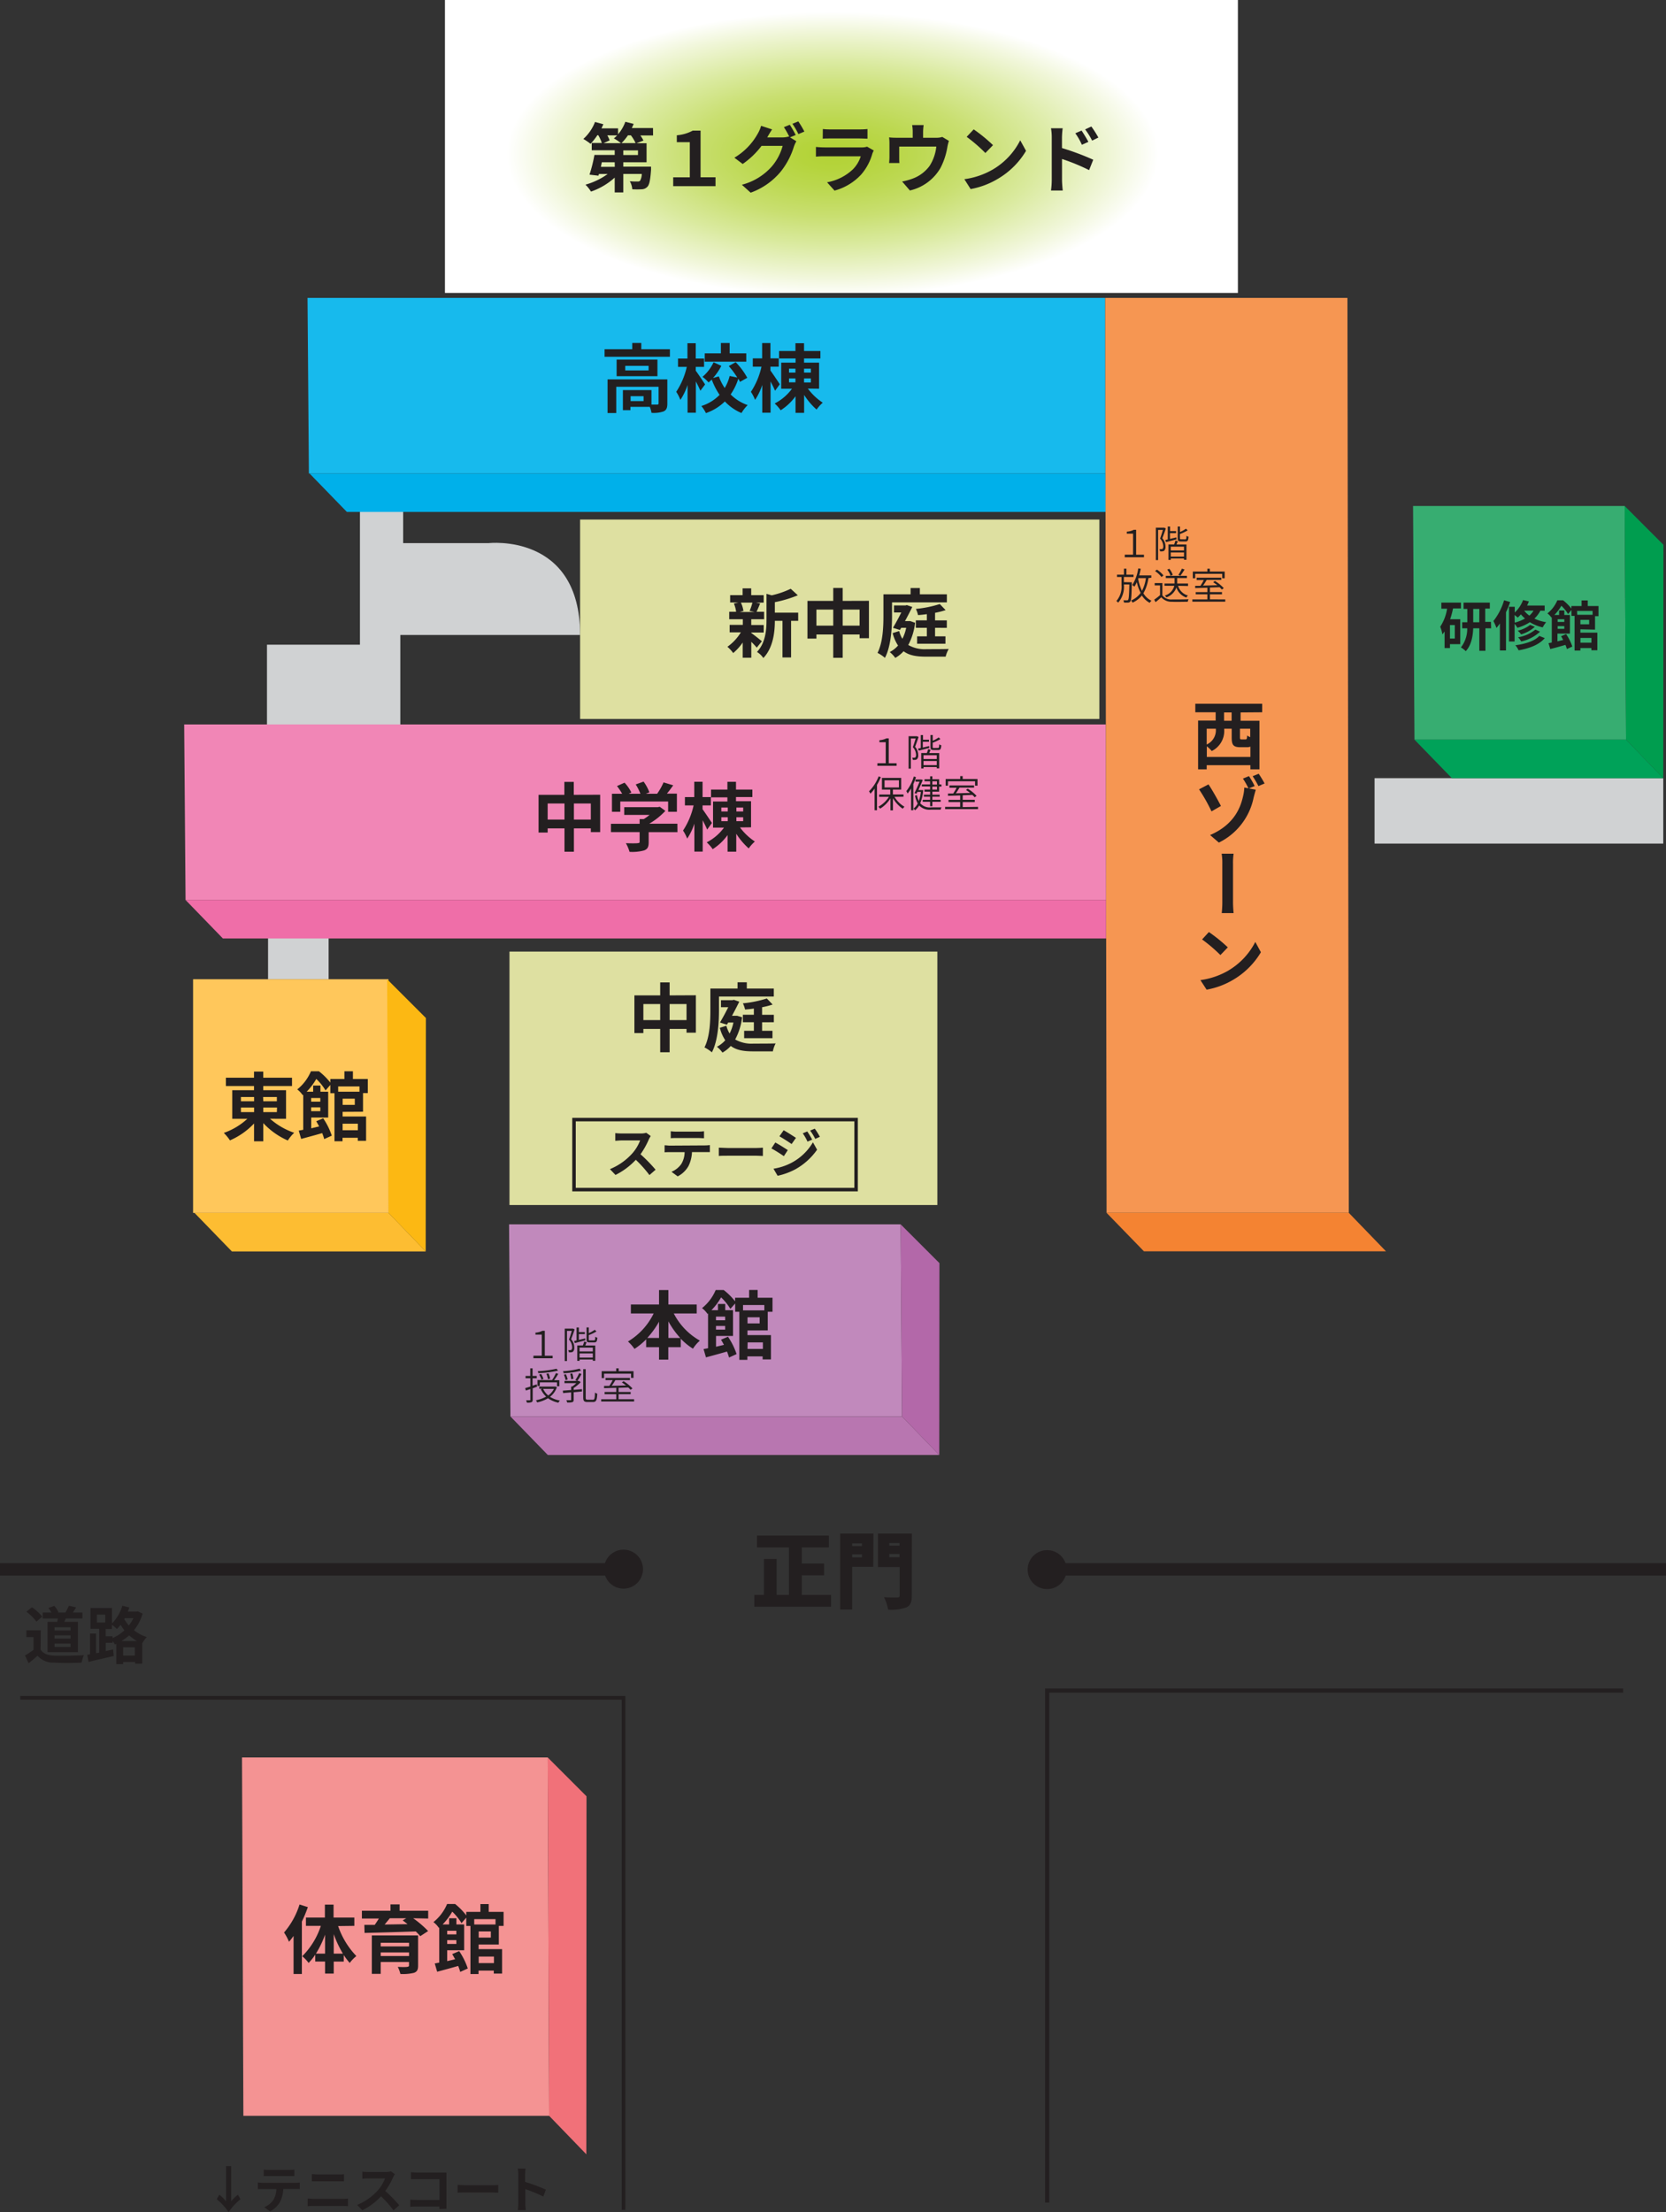 <svg id="Layer_1" data-name="Layer 1" xmlns="http://www.w3.org/2000/svg" xmlns:xlink="http://www.w3.org/1999/xlink" viewBox="0 0 401.06 532.5">
  <rect x="0" y="0" width="401.06" height="532.5" fill="#333333" stroke="none"/>
  <defs>
    <radialGradient id="radial-gradient" cx="442.75" cy="716.7" r="1" gradientTransform="matrix(78.41, 0, 0, -34.27, -34515.55, 24598.33)" gradientUnits="userSpaceOnUse">
      <stop offset="0" stop-color="#231f20"/>
      <stop offset="0" stop-color="#b2d235"/>
      <stop offset="0.1" stop-color="#b5d43c"/>
      <stop offset="0.25" stop-color="#bcd850"/>
      <stop offset="0.44" stop-color="#c9df71"/>
      <stop offset="0.64" stop-color="#daea9f"/>
      <stop offset="0.86" stop-color="#f0f6d8"/>
      <stop offset="1" stop-color="#fff"/>
    </radialGradient>
  </defs>
  <title>all</title>
  <g id="others">
    <line y1="377.76" x2="153.39" y2="377.76" style="fill: none;stroke: #231f20;stroke-miterlimit: 10;stroke-width: 3px"/>
    <path d="M1032.12,521.76a4.69,4.69,0,1,1-4.69-4.69,4.69,4.69,0,0,1,4.69,4.69" transform="translate(-775.35 -143.94)" style="fill: #231f20"/>
    <polyline points="150.1 531.93 150.1 510.36 150.1 408.68 4.88 408.68" style="fill: none;stroke: #231f20;stroke-miterlimit: 10;stroke-width: 0.885px"/>
    <polyline points="252.09 530.17 252.09 406.93 390.74 406.93" style="fill: none;stroke: #231f20;stroke-miterlimit: 10;stroke-width: 0.998px"/>
    <path d="M839.62,318.45V299.12H862V258.3l10.4,0v16.38h20.53S915,272.1,915,296.78H871.72v21.63" transform="translate(-775.35 -143.94)" style="fill: #d0d2d3"/>
    <rect x="64.53" y="221.71" width="14.58" height="14.02" style="fill: #d0d2d3"/>
    <rect x="330.9" y="187.31" width="69.5" height="15.75" style="fill: #d0d2d3"/>
    <line x1="251.55" y1="377.76" x2="401.06" y2="377.76" style="fill: none;stroke: #231f20;stroke-miterlimit: 10;stroke-width: 3px"/>
    <path d="M930.14,521.65a4.69,4.69,0,1,1-4.69-4.69,4.69,4.69,0,0,1,4.69,4.69" transform="translate(-775.35 -143.94)" style="fill: #231f20"/>
  </g>
  <a xlink:href="/area/junior">
    <g id="junior">
      <polygon points="266.27 216.63 44.67 216.63 44.34 174.38 266.21 174.38 266.27 216.63" style="fill: #f186b6"/>
      <polygon points="266.27 225.9 53.66 225.9 44.66 216.62 266.27 216.62 266.27 225.9" style="fill: #ef6ea8"/>
    </g>
  </a>
  <a xlink:href="/area/senior">
    <g id="senior">
      <polygon points="266.11 113.96 74.36 113.96 74.03 71.71 266.05 71.71 266.11 113.96" style="fill: #17baed"/>
      <polygon points="266.13 123.23 83.51 123.23 74.51 113.96 266.11 113.96 266.13 123.23" style="fill: #00b0ea"/>
    </g>
  </a>
  <a xlink:href="/area/west">
    <g id="west">
      <polygon points="324.7 291.93 266.39 291.93 266.06 71.71 324.37 71.71 324.7 291.93" style="fill: #f69652"/>
      <polygon points="333.65 301.2 275.38 301.2 266.38 291.93 324.69 291.93 333.65 301.2" style="fill: #f48332"/>
    </g>
  </a>
  <a xlink:href="/area/courtyards">
    <g id="courtyards">
      <rect x="122.65" y="229.06" width="103" height="61" style="fill: #dee0a1"/>
      <rect x="139.65" y="125.06" width="125" height="48" style="fill: #dee0a1"/>
    </g>
  </a>
  <a xlink:href="/area/east">
    <g id="east">
      <rect x="46.48" y="235.71" width="47.04" height="56.24" style="fill: #ffc75b"/>
      <polygon points="102.48 301.23 55.82 301.23 46.82 291.95 93.53 291.95 102.48 301.23" style="fill: #fdbd32"/>
      <polygon points="102.48 301.23 93.53 291.96 93.19 235.71 102.53 245.04 102.48 301.23" style="fill: #fcb813"/>
    </g>
  </a>
  <a xlink:href="/area/gym">
    <g id="gym">
      <polygon points="132.19 509.29 58.59 509.29 58.26 423.04 131.86 423.04 132.19 509.29" style="fill: #f49393"/>
      <polygon points="141.15 518.56 132.19 509.29 131.86 423.04 141.19 432.38 141.15 518.56" style="fill: #f17179"/>
    </g>
  </a>
  <a xlink:href="/area/auditorium">
    <g id="auditorium">
      <polygon points="217.15 340.96 122.88 340.96 122.55 294.71 216.82 294.71 217.15 340.96" style="fill: #c189bc"/>
      <polygon points="226.11 350.23 131.88 350.23 122.88 340.96 217.15 340.96 226.11 350.23" style="fill: #b876b0"/>
      <polygon points="226.11 350.23 217.15 340.96 216.82 294.71 226.15 304.04 226.11 350.23" style="fill: #b368a9"/>
    </g>
  </a>
  <a xlink:href="/area/1g">
    <rect id="_1g" data-name="1g" x="107.11" width="190.89" height="70.51" style="fill: url(#radial-gradient)"/>
  </a>
  <a xlink:href="/area/training-hall">
    <g id="training-hall">
      <polygon points="391.44 178.04 340.51 178.04 340.17 121.79 391.11 121.79 391.44 178.04" style="fill: #37ad71"/>
      <polygon points="400.4 187.31 349.51 187.31 340.51 178.04 391.44 178.04 400.4 187.31" style="fill: #00a259"/>
      <polygon points="400.4 187.31 391.44 178.04 391.11 121.79 400.44 131.13 400.4 187.31" style="fill: #009d4f"/>
    </g>
  </a>
  <g id="words">
    <polygon points="200.06 383.91 200.06 386.75 181.59 386.75 181.59 383.91 183.91 383.91 183.91 375.25 186.96 375.25 186.96 383.91 189.92 383.91 189.92 372.47 182.23 372.47 182.23 369.63 199.54 369.63 199.54 372.47 193.02 372.47 193.02 376.35 198.38 376.35 198.38 379.19 193.02 379.19 193.02 383.91 200.06 383.91" style="fill: #231f20"/>
    <path d="M985.57,521.09h-5.08v10.28h-2.88V513.09h8Zm-5.08-5h2.36v-.64h-2.36Zm2.36,2h-2.36v.72h2.36Zm12,9.9c0,1.6-.32,2.4-1.3,2.86a10.67,10.67,0,0,1-4.4.54,11.2,11.2,0,0,0-1-3c1.2.1,2.76.08,3.2.08s.58-.14.58-.54v-6.78h-5.22v-8.06h8.16ZM989.43,516h2.46v-.64h-2.46Zm2.46,2h-2.46v.78h2.46Z" transform="translate(-775.35 -143.94)" style="fill: #231f20"/>
    <path d="M831,673.83a8,8,0,0,1,1.64-1.6l.6,1.08a14.14,14.14,0,0,0-2.86,3.13,14.14,14.14,0,0,0-2.85-3.13l.6-1.08a8,8,0,0,1,1.64,1.6v-8.48H831Z" transform="translate(-775.35 -143.94)" style="fill: #231f20"/>
    <path d="M846.43,669.37a9.25,9.25,0,0,0,1.09-.07v1.56c-.3,0-.76,0-1.09,0h-2.89a7.62,7.62,0,0,1-.77,3.08,5.75,5.75,0,0,1-2.41,2.3l-1.4-1a5,5,0,0,0,2.17-1.72,5.16,5.16,0,0,0,.74-2.65h-3.3c-.35,0-.82,0-1.15,0v-1.57c.36,0,.78.07,1.15.07Zm-6.32-1.64c-.42,0-.92,0-1.28,0v-1.55a8.78,8.78,0,0,0,1.27.08h4.82a9.22,9.22,0,0,0,1.29-.08v1.55c-.42,0-.87,0-1.29,0Z" transform="translate(-775.35 -143.94)" style="fill: #231f20"/>
    <path d="M849.43,673.15c.47,0,1,.08,1.5.08h6.88a12.16,12.16,0,0,0,1.32-.08V675a12.75,12.75,0,0,0-1.32-.07h-6.88c-.47,0-1.06,0-1.5.07Zm1-5.87c.43,0,1,.07,1.4.07h5c.48,0,1,0,1.33-.07V669c-.35,0-.91,0-1.33,0h-5c-.46,0-1,0-1.41,0Z" transform="translate(-775.35 -143.94)" style="fill: #231f20"/>
    <path d="M870.4,667.29a5.67,5.67,0,0,0-.42.74,17.59,17.59,0,0,1-1.88,3.3,33.38,33.38,0,0,1,3.35,3.43L870.08,676a27.33,27.33,0,0,0-3-3.39,15.82,15.82,0,0,1-4.51,3.37l-1.24-1.3a13.59,13.59,0,0,0,4.92-3.44,9.26,9.26,0,0,0,1.79-2.94H864c-.5,0-1.16.07-1.42.08v-1.7a13.41,13.41,0,0,0,1.42.08h4.22a4.33,4.33,0,0,0,1.25-.16Z" transform="translate(-775.35 -143.94)" style="fill: #231f20"/>
    <path d="M881.13,675.69c0-.19,0-.4,0-.62h-5.47c-.47,0-1.15,0-1.55.07v-1.72c.42,0,1,.07,1.5.07h5.53v-5h-5.38c-.5,0-1.15,0-1.49,0v-1.67c.44,0,1.07.07,1.49.07h6l1.06,0c0,.28,0,.76,0,1.1v6.21c0,.42,0,1.06,0,1.41Z" transform="translate(-775.35 -143.94)" style="fill: #231f20"/>
    <path d="M885.51,669.87c.43,0,1.31.07,1.93.07h6.44c.55,0,1.09,0,1.4-.07v1.88c-.29,0-.9-.06-1.4-.06h-6.44c-.68,0-1.49,0-1.93.06Z" transform="translate(-775.35 -143.94)" style="fill: #231f20"/>
    <path d="M906.14,672.67a34.78,34.78,0,0,0-4.33-1.79v3.39c0,.35.06,1.19.11,1.67H900a12.81,12.81,0,0,0,.12-1.67v-6.88a8.35,8.35,0,0,0-.12-1.45h1.87a13,13,0,0,0-.11,1.45v1.76a39.37,39.37,0,0,1,5,1.86Z" transform="translate(-775.35 -143.94)" style="fill: #231f20"/>
    <path d="M932,417.4a6.14,6.14,0,0,0-.46.81,19.11,19.11,0,0,1-2,3.57,36.45,36.45,0,0,1,3.63,3.72l-1.48,1.29a29.65,29.65,0,0,0-3.28-3.68,17.1,17.1,0,0,1-4.89,3.65l-1.34-1.4a14.73,14.73,0,0,0,5.33-3.73,10.07,10.07,0,0,0,1.94-3.18H925c-.55,0-1.26.08-1.53.09v-1.85a14.52,14.52,0,0,0,1.53.09h4.58a4.69,4.69,0,0,0,1.35-.17Z" transform="translate(-775.35 -143.94)" style="fill: #231f20"/>
    <path d="M945.06,419.65a10,10,0,0,0,1.18-.08v1.69c-.32,0-.82,0-1.18,0h-3.13a8.25,8.25,0,0,1-.83,3.34,6.23,6.23,0,0,1-2.61,2.5L937,426a5.41,5.41,0,0,0,2.35-1.86,5.59,5.59,0,0,0,.81-2.87h-3.57c-.38,0-.88,0-1.25.05v-1.7c.39,0,.85.08,1.25.08Zm-6.85-1.78c-.46,0-1,0-1.39.05v-1.68a9.69,9.69,0,0,0,1.38.09h5.23a10.18,10.18,0,0,0,1.4-.09v1.68c-.46,0-.95-.05-1.4-.05Z" transform="translate(-775.35 -143.94)" style="fill: #231f20"/>
    <path d="M948.39,420.19c.47,0,1.42.08,2.09.08h7c.6,0,1.18-.05,1.52-.08v2c-.31,0-1-.06-1.52-.06h-7c-.74,0-1.61,0-2.09.06Z" transform="translate(-775.35 -143.94)" style="fill: #231f20"/>
    <path d="M965,420.78l-.95,1.46c-.74-.52-2.09-1.39-3-1.86l.94-1.43c.88.47,2.31,1.37,3,1.83m1,3a13.15,13.15,0,0,0,5.06-4.87l1,1.77a15.68,15.68,0,0,1-5.16,4.68,16.32,16.32,0,0,1-4.34,1.6l-1-1.7a13.94,13.94,0,0,0,4.42-1.47m.95-5.9-1,1.43c-.73-.51-2.08-1.38-2.94-1.86L964,416c.86.47,2.29,1.39,3,1.86m3.87.4-1.13.48a11.71,11.71,0,0,0-1.14-2l1.08-.45a19.44,19.44,0,0,1,1.2,2m1.82-.7-1.1.49a12.56,12.56,0,0,0-1.22-2l1.11-.46a16.67,16.67,0,0,1,1.22,1.94" transform="translate(-775.35 -143.94)" style="fill: #231f20"/>
    <path d="M942.87,383.51v9h-2.25v-.9h-4.07v5.62h-2.27v-5.62h-4.05v1h-2.16v-9.07h6.21v-3.12h2.27v3.12Zm-8.59,2.11h-4.05v3.87h4.05Zm6.34,0h-4.07v3.87h4.07Z" transform="translate(-775.35 -143.94)" style="fill: #231f20"/>
    <path d="M948.43,387.09c0,2.92-.23,7.35-1.71,10.16a8.51,8.51,0,0,0-1.78-1.19c1.31-2.59,1.42-6.34,1.42-9v-5.17h6.54v-1.51h2.23v1.51h6.5v1.93h-13.2ZM954,388.8a15,15,0,0,1-1.67,5.35,8,8,0,0,0,4.43,1c.88,0,4.21,0,5.31-.05a7.07,7.07,0,0,0-.67,1.91h-4.75c-2.25,0-4-.27-5.38-1.3a7.88,7.88,0,0,1-2,1.6,7,7,0,0,0-1.33-1.4,7,7,0,0,0,2-1.57,9.82,9.82,0,0,1-1.3-3l1.57-.49a6.94,6.94,0,0,0,.78,1.87,10.39,10.39,0,0,0,.92-2.65h-1.26l-.31.52-1.67-.52c.67-1.13,1.42-2.52,2-3.69h-1.76v-1.69h2.79l.3-.09,1.32.45c-.49,1-1.12,2.23-1.76,3.4h.94l.32,0Zm4.81,1.21v2.05h2.5v1.78h-6.82v-1.78h2.34V390h-2.65v-1.8h2.65v-1.49c-.72.11-1.44.18-2.12.23a6.5,6.5,0,0,0-.52-1.49,27.5,27.5,0,0,0,5.76-1.17l1.4,1.46a20,20,0,0,1-2.54.65v1.82h2.83V390Z" transform="translate(-775.35 -143.94)" style="fill: #231f20"/>
    <path d="M956.2,296.3c.65.45,2.14,1.64,2.56,2l-1.24,1.53a16.85,16.85,0,0,0-1.31-1.4v3.83h-2.07V298.6a12.69,12.69,0,0,1-2.29,2.54,7.91,7.91,0,0,0-1.39-1.51,11.82,11.82,0,0,0,3.24-3.48H951v-1.8h3.17V293H950.9V291.2h1.66a8.16,8.16,0,0,0-.54-2l1.1-.25h-2v-1.75h3v-1.64h2.07v1.64h3V289h-1.85l1,.2c-.32.77-.61,1.49-.87,2h1.82V293H956.2v1.39h3v1.8h-3ZM953.71,289a7.1,7.1,0,0,1,.61,2l-.9.25H957l-1.19-.25a13.45,13.45,0,0,0,.67-2Zm13.79,4.38h-1.71v8.81h-2.07v-8.81h-1.84c0,2.68-.4,6.48-2.77,8.95a4.92,4.92,0,0,0-1.53-1.46c2.07-2.2,2.29-5.26,2.29-7.74v-6.25l1.26.36a21,21,0,0,0,4.57-1.58l1.71,1.57a29.17,29.17,0,0,1-5.53,1.66v2.52h5.62Z" transform="translate(-775.35 -143.94)" style="fill: #231f20"/>
    <path d="M984.53,288.56v9h-2.25v-.9h-4.07v5.62h-2.27v-5.62h-4.05v1h-2.16v-9.08h6.21v-3.11h2.27v3.11Zm-8.59,2.11h-4.05v3.87h4.05Zm6.34,0h-4.07v3.87h4.07Z" transform="translate(-775.35 -143.94)" style="fill: #231f20"/>
    <path d="M990.09,292.14c0,2.92-.23,7.35-1.71,10.15a8.55,8.55,0,0,0-1.78-1.19c1.31-2.59,1.42-6.34,1.42-9V287h6.54v-1.51h2.23V287h6.5v1.93h-13.2Zm5.55,1.71A15,15,0,0,1,994,299.2a8,8,0,0,0,4.43,1c.88,0,4.21,0,5.31-.05A7,7,0,0,0,1003,302h-4.75c-2.25,0-4-.27-5.38-1.3a7.83,7.83,0,0,1-2,1.6,7,7,0,0,0-1.33-1.4,7,7,0,0,0,2-1.57,9.84,9.84,0,0,1-1.3-3l1.57-.49a7,7,0,0,0,.77,1.87,10.36,10.36,0,0,0,.92-2.65H992.3l-.31.52-1.67-.52c.67-1.13,1.42-2.52,2-3.69h-1.76v-1.69h2.79l.3-.09,1.32.45c-.49,1-1.12,2.23-1.76,3.4h.94l.32,0Zm4.81,1.21v2.05h2.5v1.78h-6.82v-1.78h2.34v-2.05h-2.65v-1.8h2.65v-1.49c-.72.11-1.44.18-2.12.23a6.45,6.45,0,0,0-.52-1.49,27.5,27.5,0,0,0,5.76-1.17l1.4,1.46a20,20,0,0,1-2.54.65v1.82h2.83v1.8Z" transform="translate(-775.35 -143.94)" style="fill: #231f20"/>
    <path d="M936.62,228v1.82H920.89V228h6.66v-1.51h2.18V228ZM936,241.08c0,1-.2,1.57-.9,1.89a7.17,7.17,0,0,1-2.92.34,6.07,6.07,0,0,0-.41-1.44h-4.65v.81H925.3v-4.84h6.88v3.49c.61,0,1.17,0,1.37,0s.34-.07.34-.29v-4H923.7v6.32h-2.09v-8.1H936Zm-2.38-6.59h-9.83v-4h9.83ZM931.49,232h-5.62v1.1h5.62Zm-1.21,7.31h-3.12v1.17h3.12Z" transform="translate(-775.35 -143.94)" style="fill: #231f20"/>
    <path d="M943.95,238c-.23-.58-.67-1.44-1.08-2.25v7.54h-2V236.6a14.58,14.58,0,0,1-1.73,3.6,9.74,9.74,0,0,0-1-1.95,18,18,0,0,0,2.54-6h-2.11v-2h2.27v-3.69h2v3.69h2v2h-2v.92c.51.67,1.93,2.81,2.25,3.31Zm9.54-2.14a7.94,7.94,0,0,0-.4-.77,14.32,14.32,0,0,1-1.85,3.8,10.71,10.71,0,0,0,4.1,2.56,9.07,9.07,0,0,0-1.49,1.91,11.52,11.52,0,0,1-4-2.79,12.17,12.17,0,0,1-4.56,2.81,8.61,8.61,0,0,0-1.1-1.71,10.49,10.49,0,0,0,4.39-2.68,16.94,16.94,0,0,1-1.89-3.69c-.25.25-.52.49-.77.7a8.07,8.07,0,0,0-1.46-1.35,10.23,10.23,0,0,0,2.67-3.51L949,232a13.78,13.78,0,0,1-2,2.93l1.39-.38a13.17,13.17,0,0,0,1.42,2.79,10.48,10.48,0,0,0,1.19-2.9l1.84.38a20.28,20.28,0,0,0-2.05-2.76l1.66-.94a16.6,16.6,0,0,1,2.79,3.76ZM955,231H945v-2h3.89v-2.5H951V229H955Z" transform="translate(-775.35 -143.94)" style="fill: #231f20"/>
    <path d="M961.93,238c-.23-.58-.67-1.44-1.08-2.25v7.54h-2V236.6a14.58,14.58,0,0,1-1.73,3.6,9.81,9.81,0,0,0-1-1.94,18,18,0,0,0,2.54-6.05h-2.09v-2h2.25v-3.69h2v3.69h2v2h-2v.92c.5.67,1.93,2.81,2.25,3.31Zm7.9-.52a14.11,14.11,0,0,0,3.58,3.39,9.26,9.26,0,0,0-1.48,1.66,16.59,16.59,0,0,1-3-3.53v4.32h-2.07v-4a13,13,0,0,1-3.58,3.38,9.55,9.55,0,0,0-1.44-1.64,11.82,11.82,0,0,0,4.16-3.55h-2.59v-6.28h3.46v-1H962.9v-1.8h3.94v-1.87h2.07v1.87h3.94v1.8h-3.94v1h3.62v6.28Zm-4.54-3.85h1.55v-.94h-1.55Zm0,2.34h1.55v-.94h-1.55Zm3.62-2.34h1.64v-.94h-1.64Zm1.64,1.4h-1.64V236h1.64Z" transform="translate(-775.35 -143.94)" style="fill: #231f20"/>
    <path d="M919.83,335.24v9h-2.25v-.9h-4.07v5.62h-2.27v-5.62h-4.05v1H905v-9.08h6.21v-3.11h2.27v3.11Zm-8.59,2.11h-4.05v3.87h4.05Zm6.34,0h-4.07v3.87h4.07Z" transform="translate(-775.35 -143.94)" style="fill: #231f20"/>
    <path d="M938.44,344.25h-6.93v2.4c0,1.12-.23,1.67-1.12,2a10.89,10.89,0,0,1-3.49.34,9.53,9.53,0,0,0-.88-2.09c1.15.05,2.48.05,2.84,0s.47-.07.47-.32v-2.34h-6.91v-2h6.91V341.1h1a12,12,0,0,0,1.39-1h-6.1v-1.86h8.08l.47-.11,1.35,1a17.14,17.14,0,0,1-3.87,3.08h6.77Zm-13.77-4.9h-2V335h2.45a15.1,15.1,0,0,0-1.24-1.85l1.82-.81a9.78,9.78,0,0,1,1.64,2.36l-.65.31h2.83a12.57,12.57,0,0,0-1.13-2.25l1.89-.68a10.6,10.6,0,0,1,1.4,2.59l-.86.34h2.72a15.15,15.15,0,0,0,1.55-2.74l2.32.7c-.49.7-1,1.4-1.51,2h2.4v4.38h-2.11v-2.48H924.67Z" transform="translate(-775.35 -143.94)" style="fill: #231f20"/>
    <path d="M945.59,343.63c-.23-.58-.67-1.44-1.08-2.25v7.55h-2v-6.73a14.63,14.63,0,0,1-1.73,3.6,9.9,9.9,0,0,0-1-1.94,18,18,0,0,0,2.54-6.05h-2.09v-2h2.25v-3.69h2v3.69h2v2h-2v.92c.5.67,1.93,2.81,2.25,3.31Zm7.9-.52a14.12,14.12,0,0,0,3.58,3.39,9.22,9.22,0,0,0-1.48,1.66,16.68,16.68,0,0,1-3-3.53v4.32H950.5v-4a13,13,0,0,1-3.58,3.39,9.54,9.54,0,0,0-1.44-1.64,11.84,11.84,0,0,0,4.16-3.55H947v-6.28h3.46v-1h-3.94V334h3.94v-1.87h2.07V334h3.94v1.8h-3.94v1h3.62v6.28ZM949,339.26h1.55v-.94H949Zm0,2.34h1.55v-.94H949Zm3.62-2.34h1.64v-.94h-1.64Zm1.64,1.4h-1.64v.94h1.64Z" transform="translate(-775.35 -143.94)" style="fill: #231f20"/>
    <path d="M937.55,460.1a15.75,15.75,0,0,0,6.28,6.54,9,9,0,0,0-1.66,1.94,14.71,14.71,0,0,1-2.94-2.41v2.05h-3v3H934v-3h-3.1v-1.89a16,16,0,0,1-2.81,2.3,10.58,10.58,0,0,0-1.57-1.78,16,16,0,0,0,6.19-6.75h-5.49v-2.16H934v-3.47h2.25v3.47h6.82v2.16ZM934,466v-3.92a21,21,0,0,1-2.83,3.92Zm5.11,0a20.07,20.07,0,0,1-2.86-4v4Z" transform="translate(-775.35 -143.94)" style="fill: #231f20"/>
    <path d="M955.29,464.19v1.12h5.65v5.85h-2v-.72h-3.67v.83h-1.94V459.7h-1v-2L951.17,459a12.86,12.86,0,0,0-2.23-2.77,15.14,15.14,0,0,1-2.32,3.08h1.57v-1.49h1.75v1.49h1.87v6.21h-4.09v2.59c.61-.14,1.26-.29,1.91-.45q-.35-.65-.7-1.24l1.67-.72a16.9,16.9,0,0,1,2.07,4.18l-1.82.83a12.19,12.19,0,0,0-.49-1.44c-1.78.52-3.6,1-5.06,1.4l-.58-2,1.08-.2V460.1l-.13.11a5.68,5.68,0,0,0-1.32-1.39,11.12,11.12,0,0,0,3.29-4.36h1.93a15.62,15.62,0,0,1,2.74,2.72v-.86h3.38v-1.87h2.05v1.87h3.58v3.38h-1.15v4.48Zm-7.58-2.45h2.21v-.88h-2.21Zm2.21,1.37h-2.21V464h2.21Zm4.3-3.76h5.13v-1.28h-5.13Zm4,1.67h-2.92v1.48h2.92Zm-2.92,7.62H959v-1.57h-3.67Z" transform="translate(-775.35 -143.94)" style="fill: #231f20"/>
    <path d="M840.35,413.23a17.16,17.16,0,0,0,5.82,3.38,9.43,9.43,0,0,0-1.53,1.86,17.86,17.86,0,0,1-5.91-4.19v4.38h-2.22v-4.29a17.57,17.57,0,0,1-5.8,4.07,11.74,11.74,0,0,0-1.48-1.8,16.28,16.28,0,0,0,5.67-3.4h-3.64v-6.88h5.24v-1h-6.77v-2h6.77v-1.48h2.22v1.48h6.93v2h-6.93v1h5.49v6.88Zm-7-4.21h3.17V408h-3.17Zm0,2.61h3.17v-1.1h-3.17Zm5.38-2.61H842V408h-3.31Zm3.31,1.51h-3.31v1.1H842Z" transform="translate(-775.35 -143.94)" style="fill: #231f20"/>
    <path d="M857.83,411.57v1.12h5.65v5.85h-2v-.72h-3.67v.83h-1.94V407.09h-1v-2l-1.15,1.33a12.89,12.89,0,0,0-2.23-2.77,15.21,15.21,0,0,1-2.32,3.08h1.57v-1.49h1.75v1.49h1.87v6.21h-4.09v2.59l1.91-.45q-.35-.65-.7-1.24l1.67-.72a17,17,0,0,1,2.07,4.18l-1.82.83a12.35,12.35,0,0,0-.49-1.44c-1.78.52-3.6,1-5.06,1.4l-.58-2,1.08-.2v-8.44l-.13.11a5.65,5.65,0,0,0-1.31-1.39,11.1,11.1,0,0,0,3.29-4.36h1.93a15.62,15.62,0,0,1,2.74,2.72v-.86h3.39v-1.87h2.05v1.87h3.58v3.39h-1.15v4.48Zm-7.58-2.45h2.21v-.88h-2.21Zm2.21,1.37h-2.21v.92h2.21Zm4.3-3.76h5.13v-1.28h-5.13Zm4,1.68h-2.92v1.48h2.92ZM857.83,416h3.67v-1.57h-3.67Z" transform="translate(-775.35 -143.94)" style="fill: #231f20"/>
    <path d="M1125.14,290.4a19.43,19.43,0,0,1-.69,2.59h2.43v6h-2.48v.95h-1.29v-4c-.17.25-.35.49-.53.71a8.58,8.58,0,0,0-.52-1.85,10.91,10.91,0,0,0,1.65-4.34h-1.38V289h4.72v1.4Zm.43,4h-1.17v3.25h1.17Zm8.74.78h-1.37v5.41h-1.47v-5.41H1130c-.08,1.91-.46,4.08-1.79,5.5a6.17,6.17,0,0,0-1.17-.9,7.28,7.28,0,0,0,1.52-4.6h-1.21v-1.46h1.23v-3.21h-.9V289H1134v1.43h-1.11v3.21h1.37Zm-2.83-4.67H1130v3.21h1.46Z" transform="translate(-775.35 -143.94)" style="fill: #231f20"/>
    <path d="M1138.89,288.85c-.27.81-.6,1.65-1,2.46v9.2h-1.47V294a10.25,10.25,0,0,1-.82,1.09,12.16,12.16,0,0,0-.74-1.66,14.72,14.72,0,0,0,2.57-5Zm7.28,2.08a7,7,0,0,1-1.44,1.91,10.08,10.08,0,0,0,2.83.87,6.32,6.32,0,0,0-.83,1.24,9.81,9.81,0,0,1-3.09-1.24,11.21,11.21,0,0,1-3,1.34,5.67,5.67,0,0,0-.68-.94v4.24h-1.34V290H1140v1.38a7.9,7.9,0,0,0,2-3l1.4.32c-.13.33-.27.66-.43,1h4.23v1.25Zm-6.18,2.89a9.88,9.88,0,0,0,2.48-1,8.62,8.62,0,0,1-1-1,7.16,7.16,0,0,1-.75.78,7.43,7.43,0,0,0-.77-.62Zm7.24,3.72c-1.35,1.59-3.65,2.46-6.3,2.94a5.41,5.41,0,0,0-.78-1.22c2.39-.32,4.64-1,5.76-2.25Zm-2.4-2.72a8.44,8.44,0,0,1-3.3,1.82,4,4,0,0,0-.82-.88,7.8,7.8,0,0,0,3-1.4Zm1.25,1.17a9.47,9.47,0,0,1-4.53,2.35,4.75,4.75,0,0,0-.75-1,8.92,8.92,0,0,0,4.17-1.85Zm-3.81-5.06a6.11,6.11,0,0,0,1.25,1.2,5.07,5.07,0,0,0,1-1.2Z" transform="translate(-775.35 -143.94)" style="fill: #231f20"/>
    <path d="M1155.8,295.42v.81h4.08v4.23h-1.43v-.52h-2.65v.6h-1.4v-8.35h-.74v-1.44l-.83,1a9.27,9.27,0,0,0-1.61-2,10.92,10.92,0,0,1-1.68,2.22h1.13v-1.08h1.26v1.08h1.35v4.48h-3v1.87l1.38-.33q-.25-.47-.51-.9l1.21-.52a12.28,12.28,0,0,1,1.5,3l-1.31.6a8.73,8.73,0,0,0-.35-1c-1.29.38-2.6.74-3.65,1l-.42-1.42.78-.14v-6.1l-.09.08a4.11,4.11,0,0,0-.95-1,8,8,0,0,0,2.38-3.15h1.39a11.27,11.27,0,0,1,2,2v-.62h2.45v-1.35h1.48v1.35h2.59v2.44h-.83v3.24Zm-5.47-1.77h1.6V293h-1.6Zm1.6,1h-1.6v.66h1.6Zm3.11-2.72h3.7V291H1155Zm2.87,1.21h-2.11v1.07h2.11Zm-2.1,5.5h2.65V297.5h-2.65Z" transform="translate(-775.35 -143.94)" style="fill: #231f20"/>
    <path d="M932.57,176.55h-3.06a7.88,7.88,0,0,1,.74,1.22l-1.67.65H931V183H925.4v1.06h6.68s0,.5,0,.76c-.18,2.41-.4,3.57-.86,4.05a1.91,1.91,0,0,1-1.37.63,21.59,21.59,0,0,1-2.29,0,4.73,4.73,0,0,0-.59-1.94,14.85,14.85,0,0,0,1.84.07.83.83,0,0,0,.61-.16,3.43,3.43,0,0,0,.43-1.66H925.4v4.45h-2.07v-3.57a16.53,16.53,0,0,1-5.71,3.37,8.52,8.52,0,0,0-1.33-1.67,16.75,16.75,0,0,0,5.35-2.57h-2.11l-.11.41-2.16-.25a35.25,35.25,0,0,0,1.19-4.75h4.88v-1.12h-5.53v-1.75h2.43a9.8,9.8,0,0,0-.85-1.87h-.23a14.5,14.5,0,0,1-1.64,2.07,13.2,13.2,0,0,0-1.73-1.17,10.72,10.72,0,0,0,2.81-4.09l2,.54c-.13.32-.29.67-.45,1h4v1.42a9.78,9.78,0,0,0,1.75-3l2,.5c-.13.34-.29.68-.45,1h5.11ZM923.33,183h-3.1L920,184.1h3.35Zm-1.78-6.48a7.67,7.67,0,0,1,.56,1.21l-1.46.67h4.19a12.87,12.87,0,0,0-1.71-1.15,7.34,7.34,0,0,0,.79-.72Zm6.81,1.87a9.93,9.93,0,0,0-1.13-1.87h-.72a11.9,11.9,0,0,1-1.55,1.87Zm.58,1.75H925.4v1.12h3.53Z" transform="translate(-775.35 -143.94)" style="fill: #231f20"/>
    <path d="M937.41,186.62h4v-8.46h-3.13V176.5a9.61,9.61,0,0,0,3.84-1.12H944v11.23h3.6v2.14H937.41Z" transform="translate(-775.35 -143.94)" style="fill: #231f20"/>
    <path d="M965.53,177l1.53.94a7.56,7.56,0,0,0-.59,1.28,18.16,18.16,0,0,1-3.15,6,16.76,16.76,0,0,1-7.26,5.1l-2.12-1.91a14.39,14.39,0,0,0,7.26-4.46,12.73,12.73,0,0,0,2.56-4.9h-5.08a19.75,19.75,0,0,1-4.54,4.36l-2-1.51a15.4,15.4,0,0,0,5.62-5.78,7.88,7.88,0,0,0,.81-1.89l2.65.86c-.43.63-.9,1.44-1.12,1.84l-.05.09h3.62a5.67,5.67,0,0,0,1.57-.22l.13.07a21,21,0,0,0-1.31-2.32l1.42-.58a26.15,26.15,0,0,1,1.42,2.47Zm2-3.84a25.6,25.6,0,0,1,1.46,2.45l-1.44.61a17.14,17.14,0,0,0-1.44-2.48Z" transform="translate(-775.35 -143.94)" style="fill: #231f20"/>
    <path d="M985.69,180.17a6.67,6.67,0,0,0-.34.76,12.94,12.94,0,0,1-2.67,5,13.48,13.48,0,0,1-6.43,3.89l-1.8-2a12.13,12.13,0,0,0,6.25-3.15,7.8,7.8,0,0,0,1.86-3.11h-8.7c-.43,0-1.33,0-2.09.09v-2.34c.76.07,1.53.11,2.09.11h8.91a3.8,3.8,0,0,0,1.31-.18ZM973.43,175a15.18,15.18,0,0,0,1.87.09h6.93a17,17,0,0,0,1.95-.09v2.32c-.49,0-1.33-.05-2-.05h-6.9c-.58,0-1.35,0-1.87.05Z" transform="translate(-775.35 -143.94)" style="fill: #231f20"/>
    <path d="M1003.78,177.85a11.82,11.82,0,0,0-.36,1.44,16.8,16.8,0,0,1-1.68,5.1,11.45,11.45,0,0,1-7.35,5.4l-1.87-2.16a14.64,14.64,0,0,0,2.54-.7,8.82,8.82,0,0,0,4.09-3.08,10.7,10.7,0,0,0,1.6-4.63h-8.93v2.63c0,.41,0,1,.05,1.33h-2.49a13.68,13.68,0,0,0,.09-1.51v-3.11a11.33,11.33,0,0,0-.09-1.55,15.14,15.14,0,0,0,1.84.09h3.85v-1.39a8.89,8.89,0,0,0-.14-1.66h2.77a13.08,13.08,0,0,0-.13,1.66v1.39h3.13a4.35,4.35,0,0,0,1.49-.2Z" transform="translate(-775.35 -143.94)" style="fill: #231f20"/>
    <path d="M1014.4,184.71a17.07,17.07,0,0,0,6.55-7l1.4,2.54a19.14,19.14,0,0,1-6.66,6.66,19.51,19.51,0,0,1-6.68,2.54l-1.51-2.38a18.54,18.54,0,0,0,6.9-2.36m0-5.83-1.84,1.89a37.2,37.2,0,0,0-4.5-3.89l1.69-1.8a37.66,37.66,0,0,1,4.65,3.8" transform="translate(-775.35 -143.94)" style="fill: #231f20"/>
    <path d="M1031,179.58a62.67,62.67,0,0,1,7.53,2.81l-1,2.5a48.29,48.29,0,0,0-6.52-2.68v5.09c0,.5.09,1.77.18,2.5h-2.83a19.51,19.51,0,0,0,.18-2.5V177a12.71,12.71,0,0,0-.18-2.18h2.81A19.86,19.86,0,0,0,1031,177Zm4.79-.79a14.65,14.65,0,0,0-1.58-2.77l1.51-.65c.5.76,1.22,1.91,1.64,2.72Zm2.47-1a16.91,16.91,0,0,0-1.68-2.7l1.49-.7a23.71,23.71,0,0,1,1.69,2.66Z" transform="translate(-775.35 -143.94)" style="fill: #231f20"/>
    <path d="M849.46,603a31.53,31.53,0,0,1-1.44,3.47v12.62h-2v-9.15c-.36.49-.74,1-1.1,1.4a12.83,12.83,0,0,0-1.19-2.23,19,19,0,0,0,3.73-6.74Zm7.29,4.56a19.45,19.45,0,0,0,4.39,7.22,8.79,8.79,0,0,0-1.6,1.66,16.42,16.42,0,0,1-1.44-1.91v1.58h-2.41V619H853.6v-2.9h-2.36v-1.66a13.29,13.29,0,0,1-1.6,2,8.77,8.77,0,0,0-1.53-1.62,18.4,18.4,0,0,0,4.48-7.31H849v-2h4.56v-3.11h2.09v3.11h5v2Zm-3.15,6.64v-4.57a23.34,23.34,0,0,1-2.2,4.57Zm4.3,0a26.37,26.37,0,0,1-2.21-4.7v4.7Z" transform="translate(-775.35 -143.94)" style="fill: #231f20"/>
    <path d="M874.81,605.68a24,24,0,0,1,3.6,3.08L876.52,610a12,12,0,0,0-1.08-1.15c-4.48.16-9.18.29-12.33.36l-.05-1.93,2.5,0c.34-.49.67-1,1-1.53h-4.09v-1.87h6.88v-1.53h2.2v1.53h6.88v1.87ZM876,617.09c0,1-.25,1.46-1,1.73a11.28,11.28,0,0,1-3.26.27,8.5,8.5,0,0,0-.63-1.71c.86.06,2,.06,2.29,0s.41-.09.41-.34v-.83H867v2.85h-2.14v-9.24H876Zm-9-4.64h6.82v-.86H867Zm6.82,1.46H867v.86h6.82Zm-4.63-8.23c-.4.5-.83,1-1.24,1.51l5.51-.09c-.4-.32-.79-.63-1.17-.9l.86-.52Z" transform="translate(-775.35 -143.94)" style="fill: #231f20"/>
    <path d="M890.57,612v1.12h5.65V619h-2v-.72h-3.67v.83h-1.95V607.53h-1v-2l-1.15,1.33a12.83,12.83,0,0,0-2.23-2.77,15.14,15.14,0,0,1-2.32,3.08h1.57v-1.49h1.75v1.49h1.87v6.21H883V616l1.91-.45q-.35-.65-.7-1.24l1.68-.72a16.93,16.93,0,0,1,2.07,4.18l-1.82.83a12.39,12.39,0,0,0-.49-1.44c-1.78.52-3.6,1-5.06,1.4l-.58-2,1.08-.2v-8.44L881,608a5.63,5.63,0,0,0-1.31-1.39,11.1,11.1,0,0,0,3.29-4.36h1.93A15.63,15.63,0,0,1,887.6,605v-.86H891v-1.87H893v1.87h3.58v3.38h-1.15V612ZM883,609.57h2.21v-.88H883Zm2.21,1.37H883v.92h2.21Zm4.3-3.76h5.13v-1.28h-5.13Zm4,1.67h-2.92v1.48h2.92Zm-2.92,7.62h3.67V614.9h-3.67Z" transform="translate(-775.35 -143.94)" style="fill: #231f20"/>
    <path d="M785.12,541c.62,1,1.74,1.41,3.3,1.47,1.75.07,5.13,0,7.13-.12a9.34,9.34,0,0,0-.56,1.8c-1.8.09-4.82.12-6.6,0a5,5,0,0,1-4-1.66c-.66.58-1.32,1.17-2.15,1.8l-.87-1.86a19.49,19.49,0,0,0,2.06-1.38V538h-1.73v-1.63h3.47Zm-1-6.73a11.3,11.3,0,0,0-2.41-2.37l1.32-1.08a12,12,0,0,1,2.5,2.26Zm5,.07c.06-.27.1-.54.15-.81h-3.63v-1.44h2.08A6.31,6.31,0,0,0,787,531l1.41-.52a5.31,5.31,0,0,1,1,1.53l-.18.07h1.88a12.32,12.32,0,0,0,.8-1.62l1.77.38c-.27.45-.54.88-.8,1.24h2.31v1.44h-4c-.12.29-.25.55-.37.81h3.28v7.29h-7.3v-7.29Zm3.21,1.29h-3.85v.78h3.85Zm0,1.95h-3.85v.78h3.85Zm0,2h-3.85v.79h3.85Z" transform="translate(-775.35 -143.94)" style="fill: #231f20"/>
    <path d="M809.68,532.35a11.43,11.43,0,0,1-2.08,4A9.6,9.6,0,0,0,810.7,538a7,7,0,0,0-1.11,1.5h0v4.9h-1.71V544H805v.51h-1.65v-4.87l-.35.15a5.54,5.54,0,0,0-.55-.85v.43h-1.65v2l1.77-.41.17,1.58c-2.1.52-4.38,1-6.07,1.44l-.32-1.71.67-.12v-5h1.46v4.74l.75-.15V536h-2.1v-5h5.18v3.72a10.18,10.18,0,0,0,2.49-4.27l1.69.42c-.12.33-.24.68-.37,1h2.1l.31-.06Zm-11,2.14h2v-1.9h-2Zm3.77,3.75a10.29,10.29,0,0,0,2.86-1.87,11.82,11.82,0,0,1-.93-1.32,12.43,12.43,0,0,1-.89,1,8.5,8.5,0,0,0-1.2-1v1h-1.5v1.76h1.65Zm5.86.71a11.62,11.62,0,0,1-1.87-1.36,11.73,11.73,0,0,1-1.85,1.36Zm-.5,1.5H805v2h2.82Zm-2.43-7-.12.23a12.22,12.22,0,0,0,1.1,1.54,9.39,9.39,0,0,0,1.1-1.77Z" transform="translate(-775.35 -143.94)" style="fill: #231f20"/>
    <path d="M1074,315.43v2h4.54v11.7h-2.18v-1h-10.52v1h-2.07V317.39H1068v-2h-4.9v-2.05h16.1v2.05Zm2.36,10.71v-2.48a2.25,2.25,0,0,1-.9.14h-1.51c-1.75,0-2.09-.59-2.09-2.38v-2.07h-1.8v.2a5.4,5.4,0,0,1-3,5.17,7.37,7.37,0,0,0-1.19-1.14v2.56Zm-10.52-6.79v3.8a3.76,3.76,0,0,0,2.21-3.64v-.16Zm6-3.92h-1.82v2h1.82Zm4.48,3.92h-2.47v2.05c0,.47.05.52.4.52h.92c.31,0,.38-.13.41-.94a3.48,3.48,0,0,0,.74.4Z" transform="translate(-775.35 -143.94)" style="fill: #231f20"/>
    <path d="M1067,339.25a40.92,40.92,0,0,0-3-5.31l2.27-1.19c.88,1.26,2.39,4,3,5.19Zm9-5.53,1.66.31c-.2.67-.43,1.53-.52,1.89a15.49,15.49,0,0,1-8.37,10.84l-2.11-1.82c6-2.57,7.4-6.93,7.94-9.36a9.73,9.73,0,0,0,.29-2.07l1,.18a18.77,18.77,0,0,0-1.33-2.34l1.46-.59a21.23,21.23,0,0,1,1.37,2.39Zm2.36-3.53c.45.65,1.08,1.71,1.42,2.34l-1.48.63a22.21,22.21,0,0,0-1.4-2.38Z" transform="translate(-775.35 -143.94)" style="fill: #231f20"/>
    <path d="M1069.46,363.73a26.15,26.15,0,0,0,.14-3.15c0-1.21,0-7.15,0-8.68a13.58,13.58,0,0,0-.16-2.47h2.88a15,15,0,0,0-.14,2.47c0,1.53,0,7.47,0,8.68a27.88,27.88,0,0,0,.14,3.15Z" transform="translate(-775.35 -143.94)" style="fill: #231f20"/>
    <path d="M1071.1,377.53a16.92,16.92,0,0,0,6.44-6.86l1.35,2.48a18.83,18.83,0,0,1-6.52,6.54,19,19,0,0,1-6.55,2.47l-1.49-2.3a18.31,18.31,0,0,0,6.77-2.32m-.18-5.56-1.78,1.85a37.05,37.05,0,0,0-4.41-3.76l1.64-1.78a38.88,38.88,0,0,1,4.56,3.69" transform="translate(-775.35 -143.94)" style="fill: #231f20"/>
    <path d="M1047.81,284.1s0,.2,0,.29c-.06,3-.12,4-.35,4.32a.65.65,0,0,1-.52.28c-.22,0-.59,0-1,0a1.49,1.49,0,0,0-.16-.55c.39,0,.74,0,.88,0a.26.26,0,0,0,.27-.12c.16-.22.23-1.12.29-3.7h-1.31v.09a5.77,5.77,0,0,1-1.38,4.29,3,3,0,0,0-.43-.39,5.31,5.31,0,0,0,1.24-3.9v-1.89h-1.09v-.55h1.67v-1.45h.59v1.45h1.72v.55h-2.32v1.25Zm4-1a10,10,0,0,1-1.21,3.65,4.61,4.61,0,0,0,1.94,1.79,2.25,2.25,0,0,0-.42.51,5,5,0,0,1-1.88-1.77A6.18,6.18,0,0,1,1048,289a3.53,3.53,0,0,0-.35-.52,5.41,5.41,0,0,0,2.29-1.83,10.77,10.77,0,0,1-.92-2.58,6.7,6.7,0,0,1-.59,1.08,3.27,3.27,0,0,0-.51-.39,10,10,0,0,0,1.44-4l.6.09c-.1.55-.22,1.08-.37,1.59h2.92v.56Zm-2.41,0-.06.15a11,11,0,0,0,.92,2.91,9.37,9.37,0,0,0,.95-3.06Z" transform="translate(-775.35 -143.94)" style="fill: #231f20"/>
    <path d="M1055.17,287.24a2.66,2.66,0,0,0,2.31,1c1,0,3,0,4-.05a2.16,2.16,0,0,0-.2.6c-1,0-2.83.06-3.79,0a3.21,3.21,0,0,1-2.58-1.08c-.43.39-.89.78-1.38,1.17l-.32-.6a15.06,15.06,0,0,0,1.4-1.08v-2.34h-1.29v-.57h1.86Zm-.21-4.4a6.16,6.16,0,0,0-1.55-1.43l.44-.36a6.41,6.41,0,0,1,1.58,1.4Zm4,2.11a3.35,3.35,0,0,0,2.37,2.33,1.85,1.85,0,0,0-.38.49,3.75,3.75,0,0,1-2.4-2.42,3.93,3.93,0,0,1-2.39,2.38,2.31,2.31,0,0,0-.41-.44,3.26,3.26,0,0,0,2.29-2.35h-2.36v-.54h2.42c0-.11,0-.21,0-.31v-1H1056v-.54h5.08v.54h-2.34v1c0,.1,0,.2,0,.31h2.61V285Zm-2.12-4.1a4.72,4.72,0,0,1,.83,1.45l-.53.24a4.91,4.91,0,0,0-.8-1.49Zm3.67.17a17.37,17.37,0,0,1-1,1.5l-.49-.19a9.3,9.3,0,0,0,.85-1.51Z" transform="translate(-775.35 -143.94)" style="fill: #231f20"/>
    <path d="M1070.31,288.23v.54h-7.92v-.54H1066V287h-2.8v-.53h2.8v-1.06l-2.93.09,0-.55,1.26,0a13.38,13.38,0,0,0,.81-1.39h-1.72V283h5.93v.53h-3.51c-.27.45-.59,1-.89,1.37l3.45-.09c-.32-.26-.67-.51-1-.72l.42-.31a9.9,9.9,0,0,1,2.13,1.73l-.46.34a5.11,5.11,0,0,0-.55-.56l-2.32.08v1.09h2.9V287h-2.9v1.21Zm-7.23-5.1h-.58v-1.61h3.5v-.69h.6v.69h3.57v1.61h-.59v-1.06h-6.51Z" transform="translate(-775.35 -143.94)" style="fill: #231f20"/>
    <path d="M1046.12,277.46h2V272.4h-1.52v-.48a4.6,4.6,0,0,0,1.69-.45h.56v6h1.89v.61h-4.63Z" transform="translate(-775.35 -143.94)" style="fill: #231f20"/>
    <path d="M1056,271.14c-.23.73-.56,1.63-.84,2.36a3,3,0,0,1,.76,2,1.24,1.24,0,0,1-.32,1,.83.83,0,0,1-.43.15,3.8,3.8,0,0,1-.56,0,1.34,1.34,0,0,0-.15-.53,2.24,2.24,0,0,0,.48,0,.45.45,0,0,0,.28-.07.9.9,0,0,0,.17-.63,2.79,2.79,0,0,0-.77-1.83c.25-.67.5-1.48.68-2.09h-1.16v7.26h-.54v-7.81h1.92l.09,0Zm2.59,2.63-2.54.66-.17-.51.59-.13v-3.12h.55v1.11h1.44v.49H1057v1.39l1.53-.36Zm.3.45c-.11.27-.22.55-.32.79h2.4v3.68h-.59v-.31h-3.19v.34h-.55V275H1058a7.7,7.7,0,0,0,.31-.93Zm1.49,1.31h-3.19v.91h3.19Zm0,1.39h-3.19v1h3.19Zm.29-3.15c.22,0,.28-.11.3-.86a1.72,1.72,0,0,0,.5.23c-.06.92-.23,1.14-.75,1.14h-1.05c-.65,0-.8-.14-.8-.77v-2.84h.54V272a6.72,6.72,0,0,0,1.43-.8l.42.4a9.82,9.82,0,0,1-1.86.88v1c0,.23,0,.27.32.27Z" transform="translate(-775.35 -143.94)" style="fill: #231f20"/>
    <path d="M986.57,327.66h2V322.6h-1.52v-.48a4.6,4.6,0,0,0,1.69-.45h.56v6h1.89v.61h-4.63Z" transform="translate(-775.35 -143.94)" style="fill: #231f20"/>
    <path d="M996.48,321.34c-.23.73-.56,1.63-.84,2.36a3,3,0,0,1,.76,2,1.24,1.24,0,0,1-.32,1,.83.83,0,0,1-.43.15,3.8,3.8,0,0,1-.56,0,1.34,1.34,0,0,0-.15-.53,2.24,2.24,0,0,0,.48,0,.45.45,0,0,0,.28-.07.9.9,0,0,0,.17-.63,2.79,2.79,0,0,0-.77-1.83c.25-.67.5-1.48.68-2.09h-1.16v7.26h-.54v-7.81H996l.09,0Zm2.59,2.63-2.54.66-.17-.51L997,324v-3.12h.55V322h1.44v.49H997.5v1.39l1.53-.36Zm.3.45c-.11.27-.22.55-.32.79h2.4v3.68h-.59v-.31h-3.19v.34h-.55v-3.72h1.35a7.7,7.7,0,0,0,.31-.93Zm1.49,1.31h-3.19v.91h3.19Zm0,1.39h-3.19v1h3.19Zm.29-3.15c.22,0,.28-.11.3-.86a1.72,1.72,0,0,0,.5.23c-.06.92-.23,1.14-.75,1.14h-1.05c-.65,0-.8-.14-.8-.77v-2.84h.54v1.37a6.72,6.72,0,0,0,1.43-.8l.42.4a9.85,9.85,0,0,1-1.86.88v1c0,.23,0,.27.32.27Z" transform="translate(-775.35 -143.94)" style="fill: #231f20"/>
    <path d="M987.4,331a14.48,14.48,0,0,1-.93,1.87v6.1h-.58v-5.21a10.06,10.06,0,0,1-1,1.23,4.07,4.07,0,0,0-.34-.58,10.11,10.11,0,0,0,2.31-3.58Zm3.28,4.75a6.86,6.86,0,0,0,2.41,2.38,2.43,2.43,0,0,0-.42.48,7.91,7.91,0,0,1-2.36-2.53V339h-.6v-2.9a7.5,7.5,0,0,1-2.49,2.49,2.61,2.61,0,0,0-.41-.47,6.89,6.89,0,0,0,2.54-2.38H987v-.55h2.66V334h-2v-2.81h4.64V334h-2v1.17h2.55v.55Zm-2.39-2.26h3.46v-1.73h-3.46Z" transform="translate(-775.35 -143.94)" style="fill: #231f20"/>
    <path d="M995.86,331a15.56,15.56,0,0,1-.64,1.68v6.29h-.54v-5.24a8.48,8.48,0,0,1-.84,1.22,5.27,5.27,0,0,0-.31-.59,9.86,9.86,0,0,0,1.79-3.5Zm1.73,3.12a10.14,10.14,0,0,1-.71,3.16,3,3,0,0,0,2.65,1H1002a1.89,1.89,0,0,0-.2.55h-2.29a3.45,3.45,0,0,1-2.89-1,4,4,0,0,1-1,1.16,2.61,2.61,0,0,0-.35-.43,3.38,3.38,0,0,0,1-1.22,6.79,6.79,0,0,1-.65-1.87l.47-.14a6.15,6.15,0,0,0,.44,1.42,9.16,9.16,0,0,0,.5-2.19h-.83l-.21.43-.5-.12c.41-.85.92-2,1.24-2.79h-1v-.51H997l.1,0,.39.11c-.27.67-.67,1.59-1.05,2.44h.84Zm4.4-1.32v.48h-.56v1.22H999.8v.73h1.76v.48H999.8v.75h2v.48h-2v1.06h-.54v-1.06h-1.78v-.48h1.78v-.75h-1.5v-.48h1.5v-.73h-1.35V334h1.35v-.76h-2v-.48h2V332h-1.35v-.48h1.35v-.72h.54v.72h1.64v1.21Zm-2.2,0h1.12V332H999.8Zm1.12.48H999.8V334h1.12Z" transform="translate(-775.35 -143.94)" style="fill: #231f20"/>
    <path d="M1010.79,338.16v.54h-7.92v-.54h3.62V337h-2.8v-.53h2.8v-1.06l-2.93.09,0-.55,1.26,0a13.38,13.38,0,0,0,.81-1.39h-1.72V333h5.93v.53h-3.51c-.27.45-.59,1-.89,1.37l3.45-.09c-.32-.26-.67-.51-1-.72l.42-.31a9.9,9.9,0,0,1,2.13,1.73l-.46.34a5.11,5.11,0,0,0-.55-.56l-2.32.08v1.09h2.9V337h-2.9v1.21Zm-7.23-5.1H1003v-1.61h3.5v-.69h.6v.69h3.57v1.61h-.59V332h-6.51Z" transform="translate(-775.35 -143.94)" style="fill: #231f20"/>
    <path d="M903.77,470.26h2V465.2h-1.52v-.48a4.6,4.6,0,0,0,1.69-.45h.56v6h1.89v.61h-4.63Z" transform="translate(-775.35 -143.94)" style="fill: #231f20"/>
    <path d="M913.68,463.94c-.23.73-.56,1.63-.84,2.36a3,3,0,0,1,.76,2,1.24,1.24,0,0,1-.32,1,.83.83,0,0,1-.43.15,3.79,3.79,0,0,1-.56,0,1.34,1.34,0,0,0-.15-.53,2.3,2.3,0,0,0,.49,0,.45.45,0,0,0,.28-.07.9.9,0,0,0,.17-.63,2.79,2.79,0,0,0-.76-1.83c.25-.67.5-1.48.68-2.09h-1.16v7.26h-.54v-7.81h1.92l.09,0Zm2.59,2.63-2.54.66-.17-.51.59-.13v-3.12h.55v1.11h1.44v.49H914.7v1.39l1.53-.36Zm.3.45c-.11.27-.22.55-.32.79h2.4v3.68h-.59v-.31h-3.19v.34h-.55v-3.72h1.35a7.76,7.76,0,0,0,.31-.93Zm1.49,1.31h-3.19v.91h3.19Zm0,1.39h-3.19v1h3.19Zm.29-3.15c.22,0,.28-.11.3-.86a1.72,1.72,0,0,0,.5.22c-.06.92-.23,1.14-.75,1.14h-1.05c-.65,0-.8-.14-.8-.77v-2.84h.54v1.37a6.81,6.81,0,0,0,1.43-.8l.42.4a9.85,9.85,0,0,1-1.85.88v1c0,.24,0,.27.32.27Z" transform="translate(-775.35 -143.94)" style="fill: #231f20"/>
    <path d="M903.59,478.12v2.72c0,.35-.08.51-.29.61a2.77,2.77,0,0,1-1.11.11A2.73,2.73,0,0,0,902,481c.4,0,.76,0,.86,0s.16,0,.16-.17v-2.53l-1.08.35-.16-.58c.34-.09.77-.23,1.24-.37v-2h-1.15v-.56H903v-1.83h.56v1.83h1v.56h-1v1.78l1-.31.07.56Zm5.82-.26a5,5,0,0,1-1.66,2.31,6.56,6.56,0,0,0,2.39.89,2.18,2.18,0,0,0-.37.52,6.65,6.65,0,0,1-2.5-1.07,8.14,8.14,0,0,1-2.62,1,2,2,0,0,0-.28-.52,7.9,7.9,0,0,0,2.45-.87,5.6,5.6,0,0,1-1.28-1.79l.36-.12h-.73v-.51H909l.1,0Zm-4.13-.3h-.54v-1.44h3.64l-.12,0a11.15,11.15,0,0,0,.92-1.67l.56.19a15.37,15.37,0,0,1-1,1.53H910v1.45h-.56v-.93h-4.12Zm4.41-3.7a25.49,25.49,0,0,1-4.75.6,1.8,1.8,0,0,0-.15-.46,26.91,26.91,0,0,0,4.53-.59Zm-4,2.18a5,5,0,0,0-.54-1.21l.47-.16a4.42,4.42,0,0,1,.56,1.2Zm.41,2.21a4.42,4.42,0,0,0,1.23,1.59,4.25,4.25,0,0,0,1.37-1.59Zm1.16-2.32a5.34,5.34,0,0,0-.37-1.3l.49-.11a5.49,5.49,0,0,1,.4,1.27Z" transform="translate(-775.35 -143.94)" style="fill: #231f20"/>
    <path d="M913.45,478.49l2-.17v.56l-2,.19v1.78c0,.33-.07.51-.32.6a4.75,4.75,0,0,1-1.24.08,2.69,2.69,0,0,0-.2-.55c.47,0,.88,0,1,0s.15,0,.15-.15v-1.73l-1.93.17-.07-.59,2-.15v-.83h.24a7.63,7.63,0,0,0,1-.82h-2.84v-.54h3.37l.14,0,.39.31a10.13,10.13,0,0,1-1.69,1.4Zm1.76-4.61a21.13,21.13,0,0,1-4.17.61,1.79,1.79,0,0,0-.16-.49,21.47,21.47,0,0,0,4-.61Zm-3.71,2.28a5,5,0,0,0-.4-1.3l.47-.13A5.08,5.08,0,0,1,912,476Zm1.35-.23a6.36,6.36,0,0,0-.23-1.32l.5-.07a5.72,5.72,0,0,1,.26,1.31Zm1,.22a11,11,0,0,0,.93-1.69l.55.23a13.68,13.68,0,0,1-1,1.66Zm4.24,4.72c.39,0,.44-.35.49-1.73a1.64,1.64,0,0,0,.55.27c-.07,1.5-.23,2-1,2h-1.38c-.78,0-1-.24-1-1.13v-6.78h.6v6.8c0,.47.08.56.46.56Z" transform="translate(-775.35 -143.94)" style="fill: #231f20"/>
    <path d="M928,480.75v.54h-7.92v-.54h3.62v-1.21h-2.8V479h2.8V478l-2.93.09,0-.55,1.26,0a13.28,13.28,0,0,0,.81-1.39h-1.72v-.53H927v.53h-3.51c-.27.45-.59,1-.89,1.37l3.45-.09c-.32-.26-.67-.51-1-.72l.42-.3a9.9,9.9,0,0,1,2.13,1.73l-.46.34a5.2,5.2,0,0,0-.55-.56l-2.32.08V479h2.9v.53h-2.9v1.21Zm-7.23-5.1h-.58V474h3.5v-.69h.6V474h3.57v1.61h-.59V474.6h-6.51Z" transform="translate(-775.35 -143.94)" style="fill: #231f20"/>
    <rect x="138.18" y="269.5" width="67.91" height="16.85" style="fill: none;stroke: #231f20;stroke-miterlimit: 10;stroke-width: 0.843px"/>
  </g>
</svg>
